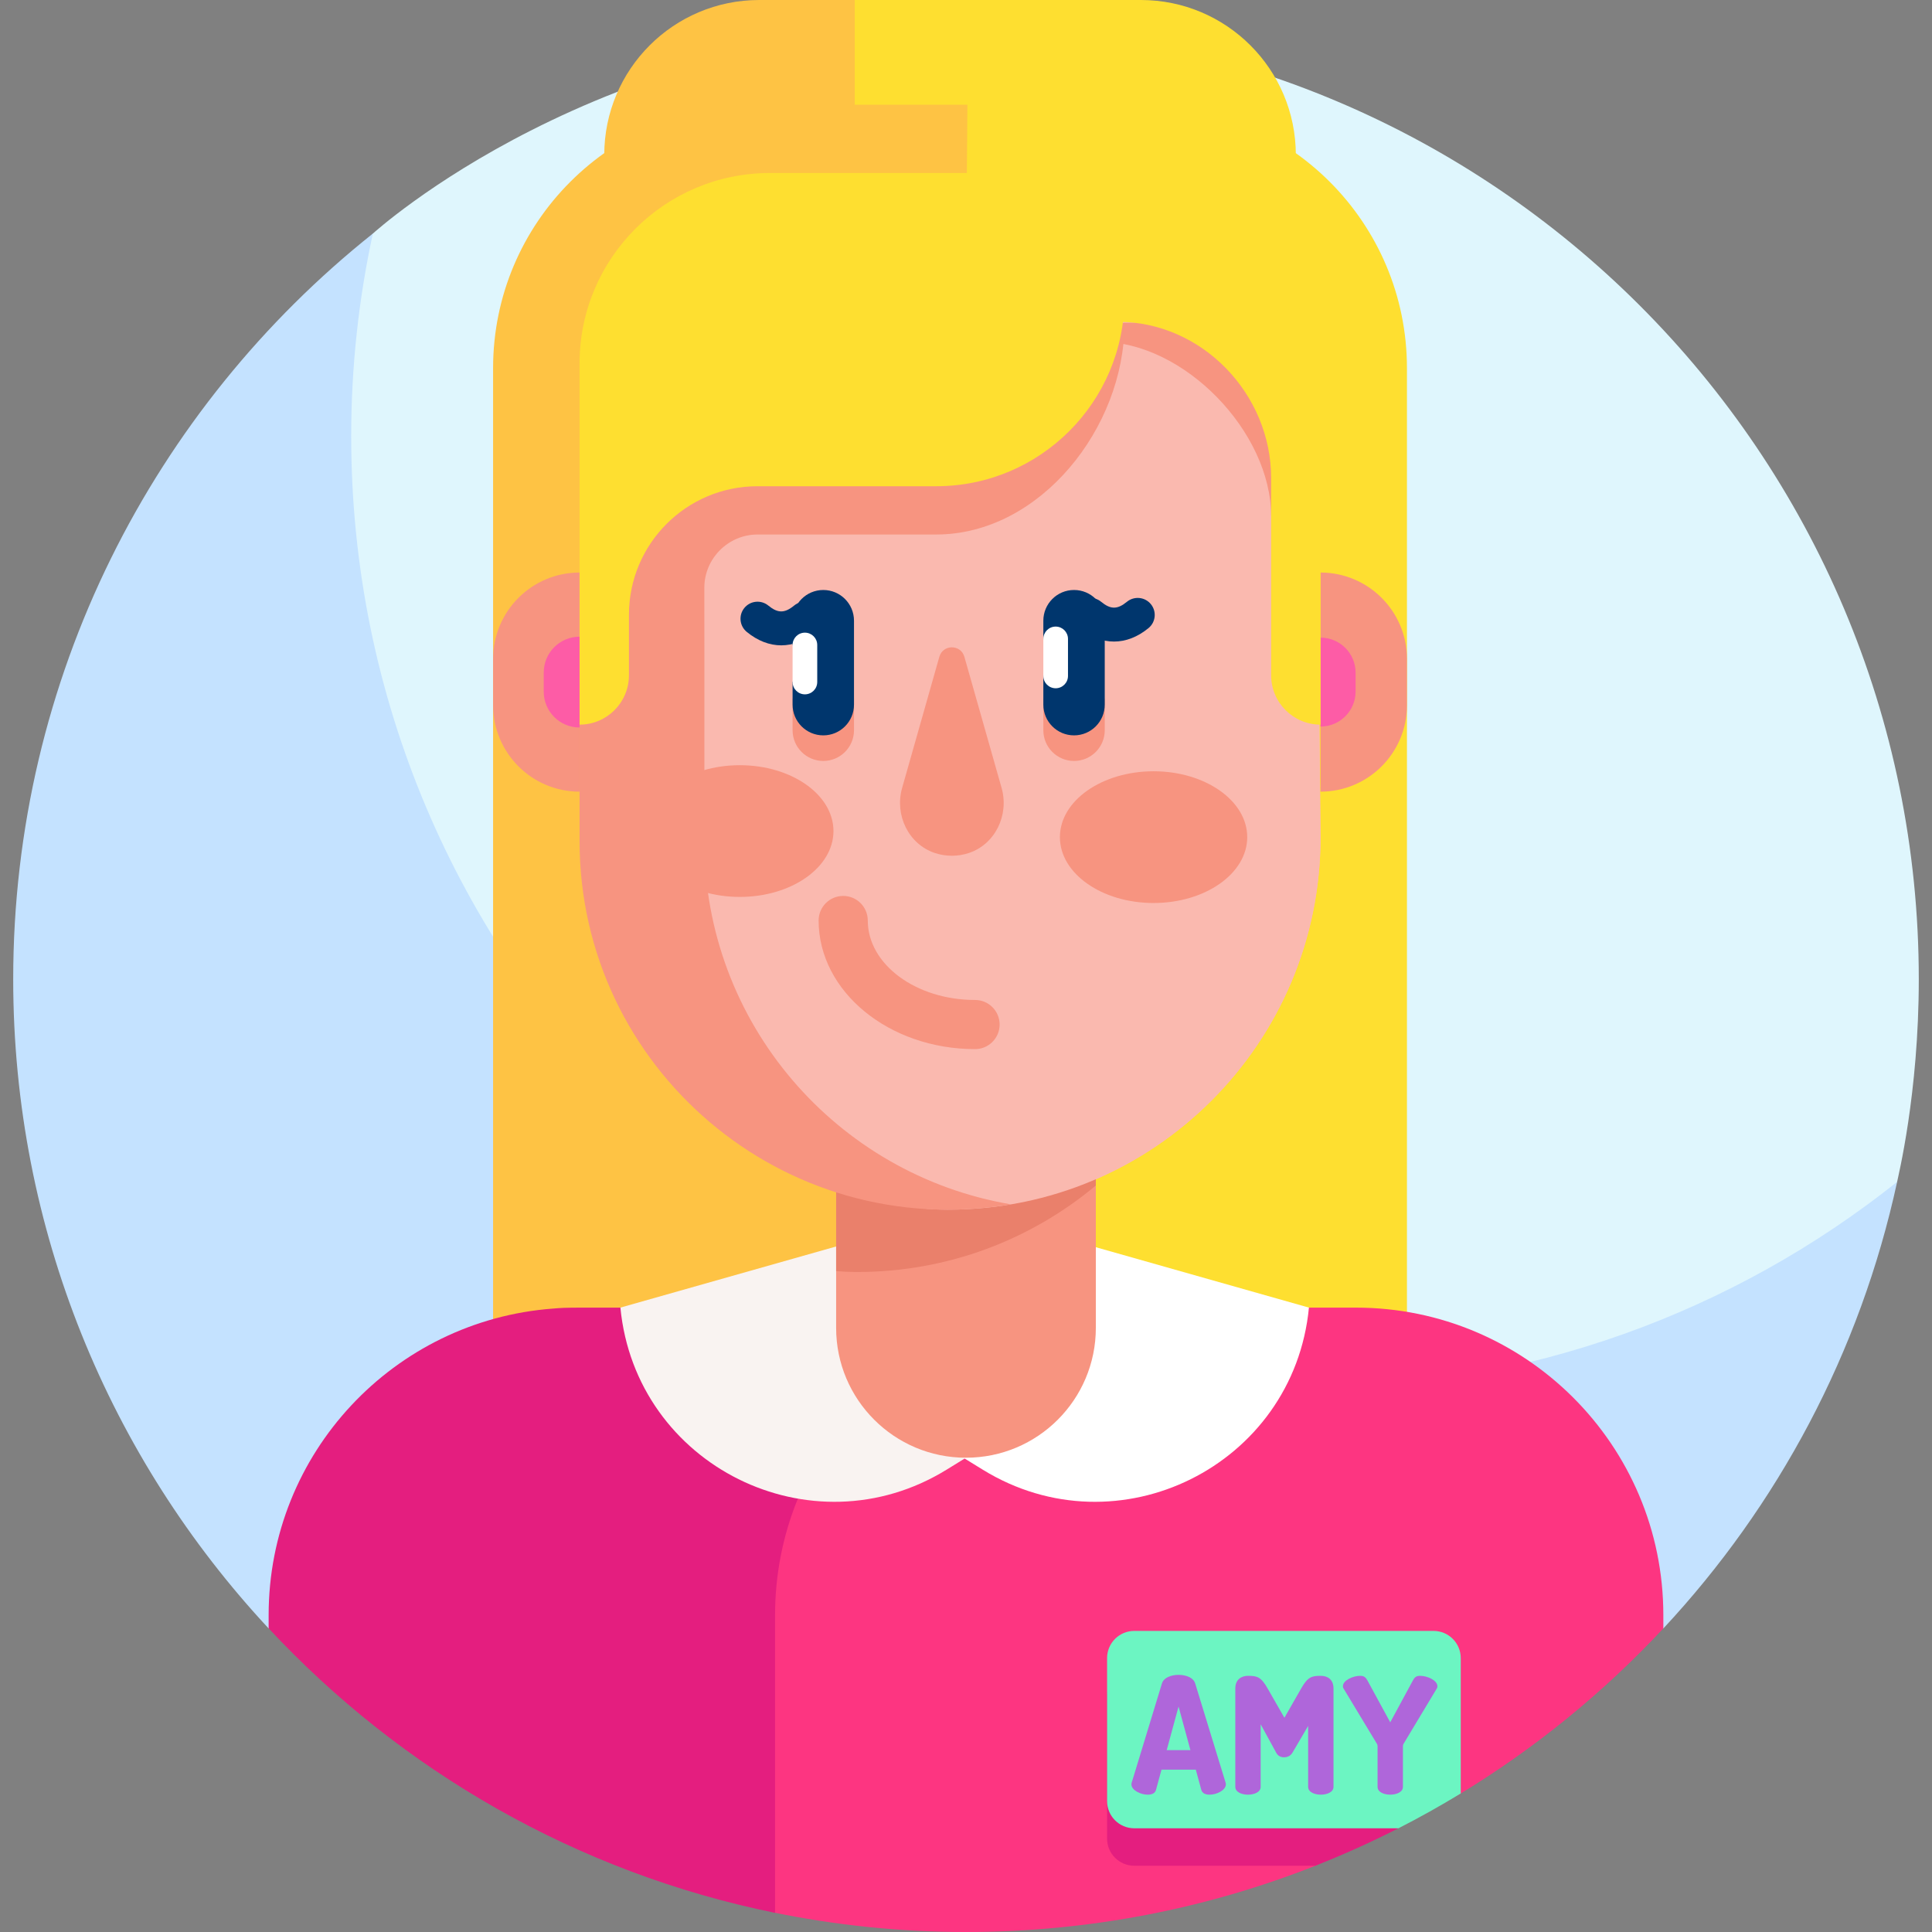 <svg id="Capa_1" enable-background="new 0 0 511 511" height="512" viewBox="0 0 511 511" width="512" xmlns="http://www.w3.org/2000/svg"><rect x="0" y="0" width="511" height="511" fill="#808080" stroke="none"/><g><g><g><path d="m255.5 6.983c-96.979 0-156.72 54.703-156.884 54.795 0 0-2.484 3.1-2.948 5.161-3.773 16.75-7.299 39.198-7.299 55.579 0 139.18 117.37 251.981 256.55 251.981 53.595 0 113.224-25.687 153.131-56.571.893-.691 3.725-5.333 3.725-5.333.176-1.074 5.732-23.201 5.732-53.602.001-139.182-112.827-252.01-252.007-252.01z" fill="#dff6fd"/></g><g><path d="m344.897 367.384c-139.18 0-252.008-112.828-252.008-252.008 0-18.397 1.984-36.321 5.727-53.598-57.957 46.172-95.124 117.354-95.124 197.214 0 66.346 25.638 126.703 67.547 171.706l368.91.01c30.206-32.41 52.028-72.884 61.827-118.114-43.048 34.288-97.566 54.79-156.879 54.79z" fill="#c4e2ff"/></g></g><g><g><g><g><path d="m302.456 27.696h-48.049v338.438h117.722v-268.765c0-38.479-31.193-69.673-69.673-69.673z" fill="#fedf30"/></g></g><g><g><g><g><path d="m301.752 0h-77.07v134.126h77.07c22.636 0 40.985-4.453 40.985-27.089v-66.051c0-22.636-18.349-40.986-40.985-40.986z" fill="#fedf30"/></g></g></g></g><g><g><g><g><path d="m226.073 0h-25.266c-22.636 0-40.986 18.35-40.986 40.986v66.051c0 22.636 18.35 27.089 40.986 27.089h25.266z" fill="#fec344"/></g></g></g></g><g><g><path d="m200.092 27.696c-38.479 0-69.673 31.194-69.673 69.673v268.765h122.755l2.7-338.438h-55.782z" fill="#fec344"/></g></g><g><path d="m358.624 345.857h-154.419v159.899c16.564 3.427 33.716 5.244 51.295 5.244 32.521 0 63.713-6.196 92.396-17.514l38.465-19.124c19.795-12.049 37.827-26.759 53.58-43.661v-3.526c0-44.911-36.407-81.318-81.317-81.318z" fill="#fd3581"/></g><g><path d="m287.386 345.857h-104.744c-32.273.015-32.291-.103-36.333.249-42.077 3.104-75.256 38.199-75.256 81.068v3.511c35.082 37.672 81.555 64.592 133.946 75.25v-78.761c0-42.869 33.18-77.965 75.257-81.068 1.95-.17 2.974-.23 7.13-.249z" fill="#e41e7f"/></g><g><g><path d="m250.36 388.722 5.137-3.164v-65.607l-91.406 25.902c4.038 41.807 50.508 64.899 86.269 42.869z" fill="#f9f3f1"/></g></g><g><g><path d="m259.935 388.722-5.137-3.164v-65.607l91.406 25.902c-4.038 41.807-50.508 64.899-86.269 42.869z" fill="#fff"/></g></g><g><g><g><g><path d="m289.841 351.213c0 18.968-15.377 34.345-34.345 34.345-18.968 0-34.345-15.377-34.345-34.345v-76.927h68.689v76.927z" fill="#f79480"/></g></g></g></g><g><g><g><g><path d="m348.323 126.361c-.227-22.849-18.813-41.252-41.663-41.252h-49.501c-27.583 0-52.651 10.755-71.249 28.296v141.528c0 35.566 28.575 64.746 64.14 65.013.249.002.498.003.747.003 54.384 0 98.471-44.087 98.471-98.471z" fill="#fab9af"/></g></g></g></g><g><g><path d="m221.152 336.193c1.6.132 3.211.225 4.842.237.249.002.498.003.747.003 24.011 0 46.011-8.598 63.1-22.878v-46.594h-68.689z" fill="#ea806b"/></g></g><g><g><g><g><path d="m348.323 126.361c-.227-22.849-18.813-41.252-41.663-41.252h-49.501c-27.583 0-52.651 10.755-71.249 28.296v141.528c0 35.566 28.575 64.746 64.14 65.013.249.002.498.003.747.003 54.384 0 98.471-44.087 98.471-98.471z" fill="#fab9af"/></g></g></g></g><g><g><g><g><path d="m372.129 186.526c0 12.626-10.236 22.862-22.862 22.862v-57.956c12.626 0 22.862 10.236 22.862 22.862z" fill="#f79480"/></g></g></g></g><g><g><g><g><path d="m358.546 182.892c0 5.124-4.154 9.278-9.278 9.278v-23.521c5.124 0 9.278 4.154 9.278 9.278z" fill="#fd5ca6"/></g></g></g></g><g><g><g><g><path d="m130.429 186.526c0 12.626 10.236 22.862 22.862 22.862v-57.956c-12.626 0-22.862 10.236-22.862 22.862z" fill="#f79480"/></g></g></g></g><g><g><g><g><path d="m143.815 182.945c0 5.233 4.242 9.476 9.476 9.476v-24.022c-5.233 0-9.476 4.242-9.476 9.476z" fill="#fd5ca6"/></g></g></g></g><g><g><g><g><path d="m209.633 184.77v8.375c0 4.485 3.636 8.121 8.121 8.121s8.121-3.636 8.121-8.121v-8.375z" fill="#f79480"/></g></g></g></g><g><g><g><g><path d="m275.955 184.77v8.375c0 4.485 3.636 8.121 8.121 8.121s8.121-3.636 8.121-8.121v-8.375z" fill="#f79480"/></g></g></g></g><g><g><g><g><path d="m284.076 194.499c-4.485 0-8.121-3.636-8.121-8.121v-7.598l3.26-4.897-3.26-4.897v-4.819c0-4.485 3.636-8.121 8.121-8.121s8.121 3.636 8.121 8.121v22.211c0 4.485-3.636 8.121-8.121 8.121z" fill="#00366d"/></g></g></g></g><g><g><g><g><path d="m238.603 208.415c-2.019 7.114 1.65 14.863 8.666 17.199 1.412.47 2.922.725 4.492.725s3.08-.255 4.492-.725c7.016-2.336 10.685-10.085 8.667-17.199l-9.847-34.697c-.947-3.337-5.677-3.337-6.624 0z" fill="#f79480"/></g></g></g></g><g><g><path d="m259.891 85.283c-58.837-.113-106.6 47.541-106.6 106.378v30.783c0 59.934 53.787 106.297 114.052 96.094-46.007-7.827-81.044-47.857-81.044-96.094.025-43.179-.004-57.22-.008-66.985-.003-7.731 6.318-14.069 14.049-14.086h47.272c27.503 0 49.8-28.296 49.8-55.8-.001-.001-7.184-.232-37.521-.29z" fill="#f79480"/></g></g><g><g><path d="m290.936 90.384c22.277 0 45.271 23.873 45.271 46.15l8.349-52.011-52.36.953z" fill="#f79480"/></g></g><g><g><path d="m203.658 45.756c-27.817 0-50.367 22.55-50.367 50.367v32.481 63.057c7.213 0 13.06-5.847 13.06-13.06v-15.998c0-18.777 15.222-33.999 33.999-33.999h47.262c27.504 0 49.8-22.296 49.8-49.8v-33.048z" fill="#fedf30"/></g></g><g><g><path d="m295.647 85.109c22.277 0 40.561 19.071 40.561 41.348v52.143c0 7.213 5.847 13.06 13.06 13.06v-110.412z" fill="#fedf30"/></g></g><g><g><path d="m279.215 182.04c-1.8 0-3.26-1.459-3.26-3.26v-9.794c0-1.8 1.459-3.26 3.26-3.26 1.8 0 3.26 1.459 3.26 3.26v9.794c-.001 1.801-1.46 3.26-3.26 3.26z" fill="#fff"/></g></g><g><g><g><path d="m257.895 277.483c-22.814 0-41.375-15.26-41.375-34.017 0-3.59 2.91-6.5 6.5-6.5s6.5 2.91 6.5 6.5c0 11.589 12.729 21.017 28.375 21.017 3.59 0 6.5 2.91 6.5 6.5s-2.91 6.5-6.5 6.5z" fill="#f79480"/></g></g></g><g><g><ellipse cx="195.672" cy="219.809" fill="#f79480" rx="24.773" ry="17.421"/></g></g><g><g><ellipse cx="305.11" cy="221.417" fill="#f79480" rx="24.773" ry="17.421"/></g></g><g><g><g><path d="m206.627 170.688c-3.11 0-6.22-1.187-9.117-3.559-1.923-1.575-2.204-4.41-.63-6.333 1.574-1.922 4.409-2.206 6.333-.63 2.521 2.065 4.31 2.063 6.827 0 1.925-1.574 4.759-1.292 6.333.63 1.574 1.923 1.293 4.758-.63 6.333-2.897 2.372-6.006 3.559-9.116 3.559z" fill="#00366d"/></g></g></g><g><g><g><path d="m294.651 169.688c-3.109 0-6.219-1.187-9.116-3.559-1.923-1.575-2.204-4.41-.63-6.333 1.574-1.922 4.409-2.205 6.333-.63 2.519 2.063 4.307 2.065 6.827 0 1.924-1.573 4.759-1.292 6.333.63 1.574 1.923 1.293 4.758-.63 6.333-2.897 2.372-6.007 3.559-9.117 3.559z" fill="#00366d"/></g></g></g><g><g><g><g><path d="m217.754 194.499c-4.485 0-8.121-3.636-8.121-8.121v-5.989l3.26-4.897-3.26-4.897v-6.427c0-4.485 3.636-8.121 8.121-8.121s8.121 3.636 8.121 8.121v22.211c0 4.484-3.636 8.12-8.121 8.12z" fill="#00366d"/></g></g></g></g><g><g><path d="m212.893 183.648c-1.8 0-3.26-1.459-3.26-3.26v-9.794c0-1.8 1.459-3.26 3.26-3.26 1.8 0 3.26 1.459 3.26 3.26v9.794c-.001 1.801-1.46 3.26-3.26 3.26z" fill="#fff"/></g></g></g><g><path d="m300.006 441.272c-3.973 0-7.193 3.221-7.193 7.193v37.819c0 3.973 3.22 7.193 7.193 7.193h47.886c7.507-2.961 14.841-6.273 21.983-9.917z" fill="#e41e7f"/></g><g><path d="m386.358 438.558c0-3.973-3.22-7.194-7.193-7.194h-79.159c-3.973 0-7.193 3.221-7.193 7.194v37.819c0 3.973 3.22 7.193 7.193 7.193h69.874c5.618-2.866 11.11-5.946 16.479-9.213v-35.799z" fill="#6cf5c2"/></g><g><g><path d="m299.252 471.926c0-.129.043-.301.086-.473l7.998-26.229c.473-1.505 2.408-2.236 4.386-2.236 1.979 0 3.913.731 4.386 2.236l8.041 26.229c.043.172.086.344.086.473 0 1.591-2.451 2.752-4.3 2.752-1.075 0-1.935-.344-2.192-1.247l-1.463-5.375h-9.072l-1.462 5.375c-.258.903-1.118 1.247-2.193 1.247-1.849 0-4.301-1.161-4.301-2.752zm15.609-9.03-3.139-11.523-3.139 11.523z" fill="#af66da"/></g><g><path d="m341.865 463.541c-.56.946-1.419 1.247-2.236 1.247-.774 0-1.591-.258-2.106-1.247l-4.085-7.482v16.555c0 1.377-1.678 2.064-3.354 2.064s-3.354-.688-3.354-2.064v-26.014c0-2.451 1.677-3.354 3.354-3.354 2.408 0 3.44.258 5.203 3.354l4.429 7.739 4.429-7.739c1.764-3.097 2.795-3.354 5.203-3.354 1.72 0 3.354.903 3.354 3.354v26.014c0 1.377-1.678 2.064-3.354 2.064s-3.354-.688-3.354-2.064v-16.124z" fill="#af66da"/></g><g><path d="m364.353 461.821c0-.259-.086-.474-.172-.603l-8.901-14.748c-.086-.173-.086-.345-.086-.474 0-1.591 2.709-2.752 4.558-2.752 1.075 0 1.462.43 1.936 1.247l6.02 11.051 5.978-11.051c.43-.817.859-1.247 1.935-1.247 1.849 0 4.558 1.161 4.558 2.752 0 .129 0 .301-.086.474l-8.857 14.748c-.086.129-.172.344-.172.603v10.792c0 1.377-1.678 2.064-3.354 2.064s-3.354-.688-3.354-2.064v-10.792z" fill="#af66da"/></g></g></g></g></svg>